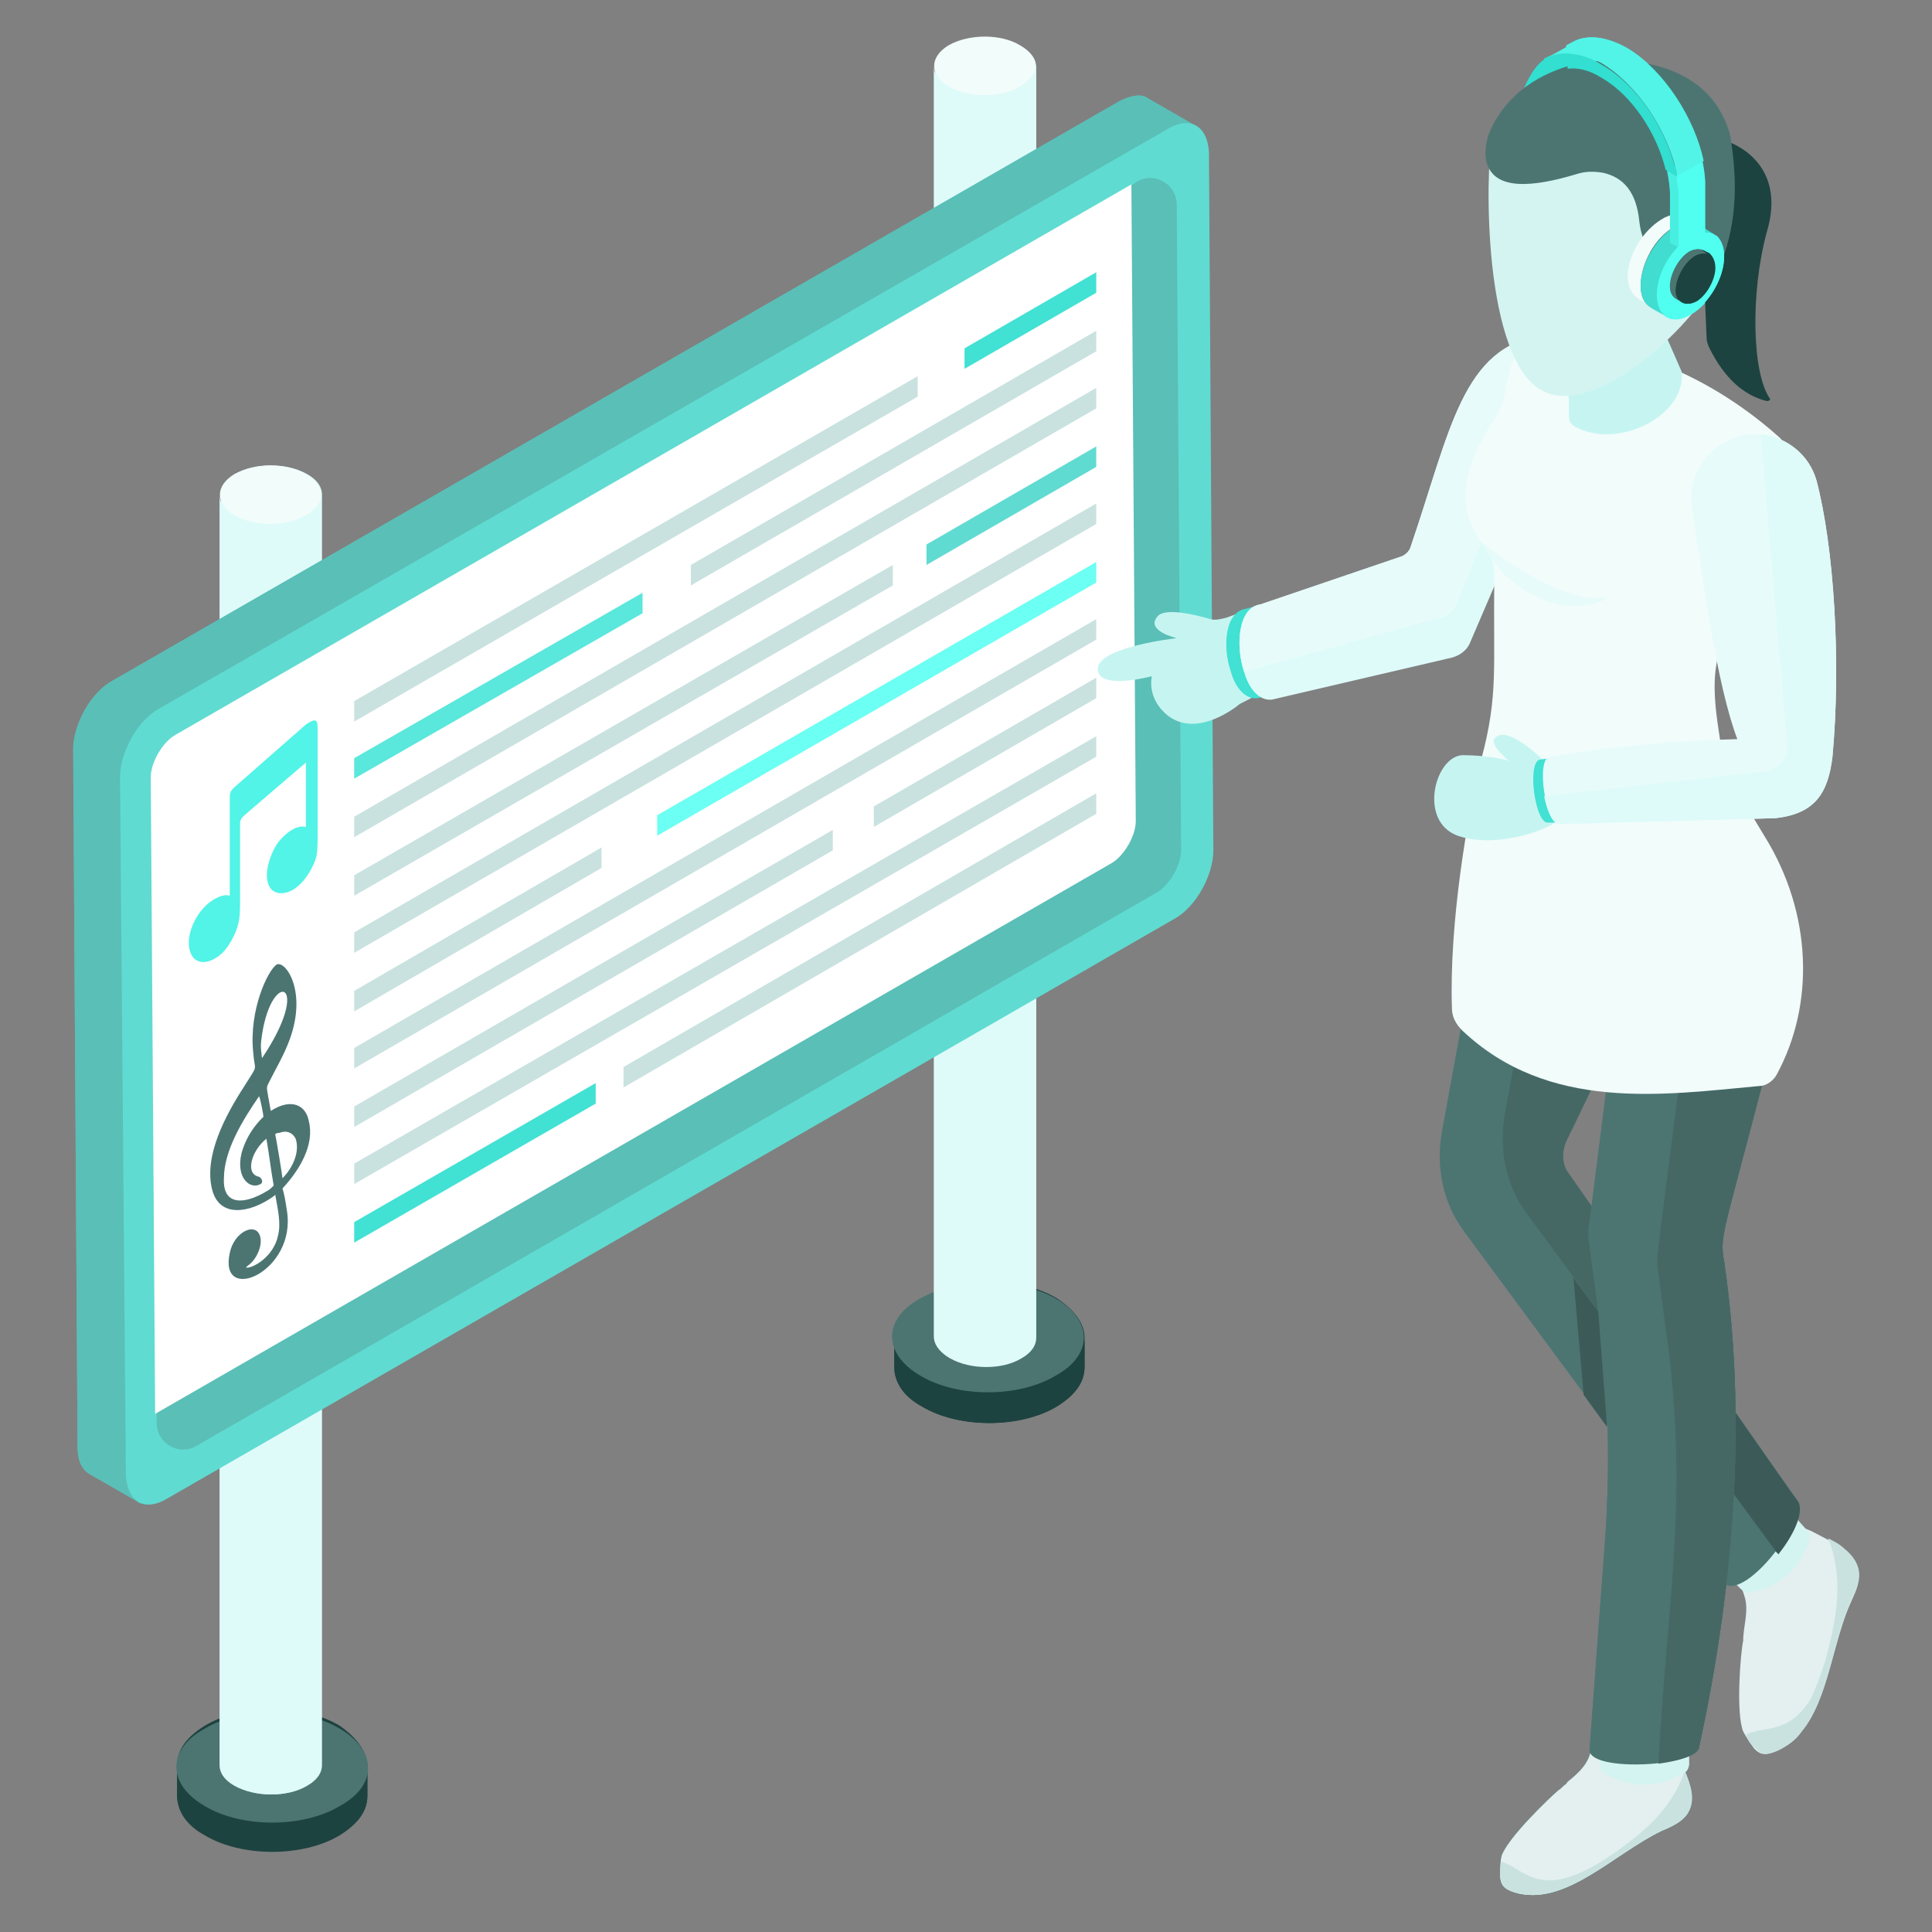 <svg xmlns="http://www.w3.org/2000/svg" enable-background="new 0 0 132 132" viewBox="0 0 132 132"><rect x="0" y="0" width="132" height="132" fill="#808080" stroke="none"/><path fill="#1d4340" d="M25.1,120.7v2c0,1-0.6,1.9-1.9,2.6c-2.5,1.5-6.7,1.5-9.2,0c-1.3-0.7-1.9-1.7-1.9-2.7v-2
								c0-1,0.6-1.9,1.9-2.7c2.5-1.5,6.7-1.5,9.2,0C24.5,118.8,25.1,119.8,25.1,120.7z" class="color1d2943 svgShape"/><path fill="#1d4340" d="M25.1,120.7l0,2c0,1-0.6,1.9-1.9,2.7c-2.5,1.5-6.7,1.5-9.2,0c-1.3-0.7-1.9-1.7-1.9-2.7l0-2
								c0,1,0.6,1.9,1.9,2.7c2.6,1.5,6.7,1.5,9.2,0C24.5,122.7,25.1,121.7,25.1,120.7z" class="color1d2943 svgShape"/><path fill="#4c7572" d="M23.2,118.1c2.6,1.5,2.6,3.9,0,5.3c-2.5,1.5-6.7,1.5-9.2,0c-2.6-1.5-2.6-3.9,0-5.3
								C16.5,116.6,20.7,116.6,23.2,118.1z" class="color4c5c75 svgShape"/><path fill="#1d4340" d="M74.1,91.4v2c0,1-0.6,1.9-1.9,2.7c-2.5,1.5-6.7,1.5-9.2,0c-1.3-0.7-1.9-1.7-1.9-2.7v-2c0,0,0,0,0,0
								c0-1,0.6-2,1.9-2.7c2.5-1.5,6.7-1.5,9.2,0C73.4,89.5,74.1,90.4,74.1,91.4z" class="color1d2943 svgShape"/><path fill="#1d4340" d="M74.1,91.4l0,2c0,1-0.6,1.9-1.9,2.7c-2.5,1.5-6.7,1.5-9.2,0c-1.3-0.7-1.9-1.7-1.9-2.7l0-2
								c0,1,0.6,1.9,1.9,2.7c2.6,1.5,6.7,1.5,9.2,0C73.4,93.3,74.1,92.4,74.1,91.4z" class="color1d2943 svgShape"/><path fill="#4c7572" d="M72.1,88.7c2.6,1.5,2.6,3.9,0,5.3c-2.5,1.5-6.7,1.5-9.2,0c-2.6-1.5-2.6-3.9,0-5.3
								C65.5,87.3,69.6,87.3,72.1,88.7z" class="color4c5c75 svgShape"/><path fill="#defbf9" d="M22,120.6c0,0.5-0.3,1-1,1.4c-1.3,0.8-3.5,0.8-4.9,0c-0.7-0.4-1-0.9-1-1.4l0-86.8c0-0.5,0.3-1,1-1.4
								c1.3-0.8,3.5-0.8,4.9,0c0.7,0.4,1,0.9,1,1.4L22,120.6z" class="colordedffb svgShape"/><path fill="#defbf9" d="M21.9,33.8l0,86.8c0,0.5-0.3,1-1,1.4c-1.3,0.8-3.5,0.8-4.9,0c-0.7-0.4-1-0.9-1-1.4l0-86.8
								c0,0.5,0.3,1,1,1.4c1.4,0.8,3.5,0.8,4.9,0C21.6,34.8,21.9,34.3,21.9,33.8z" class="colordedffb svgShape"/><path fill="#f1fcfb" d="M20.9,32.4c1.4,0.8,1.4,2,0,2.8c-1.3,0.8-3.5,0.8-4.9,0c-1.3-0.8-1.3-2,0-2.8
								C17.4,31.6,19.6,31.6,20.9,32.4z" class="colorf3f1fc svgShape"/><path fill="#defbf9" d="M70.8,91.4c0,0.5-0.3,1-1,1.4c-1.3,0.8-3.5,0.8-4.9,0c-0.7-0.4-1-0.9-1-1.4l0-86.8c0-0.5,0.3-1,1-1.4
								c1.3-0.8,3.5-0.8,4.9,0c0.7,0.4,1,0.9,1,1.4L70.8,91.4z" class="colordedffb svgShape"/><path fill="#defbf9" d="M70.7,4.5l0,86.8c0,0.5-0.3,1-1,1.4c-1.3,0.8-3.5,0.8-4.9,0c-0.7-0.4-1-0.9-1-1.4l0-86.8
								c0,0.5,0.3,1,1,1.4c1.4,0.8,3.5,0.8,4.9,0C70.4,5.6,70.7,5,70.7,4.5z" class="colordedffb svgShape"/><path fill="#f1fcfb" d="M69.7,3.1c1.4,0.8,1.4,2,0,2.8c-1.3,0.8-3.5,0.8-4.9,0c-1.3-0.8-1.3-2,0-2.8C66.2,2.3,68.4,2.3,69.7,3.1
								z" class="colorf3f1fc svgShape"/><path fill="#5abfb7" d="M82.8,58.1c0,1.7-1.2,3.9-2.7,4.7l-68.8,39.6c-0.9,0.5-1.6,0.5-2.1,0.1c0,0,0.1,0.1,0.2,0.1l-3.3-1.9
				c-0.5-0.3-0.8-0.9-0.8-1.8L5,51.2c0-1.7,1.2-3.9,2.7-4.7L76.5,6.9c0.8-0.4,1.5-0.5,1.9-0.2l3.3,1.9c0.5,0.3,0.8,0.9,0.8,1.8
				L82.8,58.1z" class="colorbf7d5a svgShape"/><path fill="#5abfb7" d="M81.7,8.6c-0.5-0.3-1.2-0.2-2,0.2L11,48.4c-1.5,0.9-2.8,3-2.7,4.7l0.3,47.7c0,0.9,0.3,1.5,0.8,1.8
					l-3.3-1.9c-0.5-0.3-0.8-0.9-0.8-1.8L5,51.2c0-1.7,1.2-3.9,2.7-4.7L76.5,6.9c0.8-0.4,1.5-0.5,1.9-0.2L81.7,8.6z" class="colorbf7d5a svgShape"/><path fill="#60dbd1" d="M79.8,8.8c1.5-0.9,2.7-0.2,2.8,1.6l0.3,47.7c0,1.7-1.2,3.9-2.7,4.7l-68.8,39.6c-1.5,0.9-2.7,0.2-2.8-1.6
					L8.2,53.1c0-1.7,1.2-3.9,2.7-4.7L79.8,8.8z" class="colordba660 svgShape"/><path fill="#5abfb7" d="M80.7,58.1c0,1-0.8,2.4-1.7,2.9L13.4,98.8c-1.2,0.7-2.7-0.2-2.7-1.6l0-0.6l-0.3-43.5c0-1,0.8-2.4,1.7-2.9
					l65.3-37.6l0.3-0.2c1.2-0.7,2.7,0.2,2.7,1.6L80.7,58.1z" class="colorbf7d5a svgShape"/><path fill="#fff" d="M77.6,56.1c0,1-0.8,2.4-1.7,2.9L10.6,96.6l-0.3-43.5c0-1,0.8-2.4,1.7-2.9l65.3-37.6L77.6,56.1z" class="colorffffff svgShape"/><polygon fill="#c9e2e0" points="61 38.6 24.2 59.8 24.2 61.2 61 40" class="colorc9cee2 svgShape"/><polygon fill="#60dbd1" points="63.3 37.2 63.3 38.6 74.9 31.9 74.9 30.5" class="colordba660 svgShape"/><polygon fill="#6cfff3" points="44.9 55.7 44.9 57.1 74.9 39.8 74.9 38.4" class="colorffd06c svgShape"/><polygon fill="#c9e2e0" points="41.1 57.9 24.2 67.7 24.2 69.1 41.1 59.3" class="colorc9cee2 svgShape"/><polygon fill="#c9e2e0" points="24.2 79.5 24.2 80.9 74.9 51.7 74.9 50.3" class="colorc9cee2 svgShape"/><polygon fill="#c9e2e0" points="56.9 56.7 24.2 75.6 24.2 77 56.9 58.1" class="colorc9cee2 svgShape"/><polygon fill="#c9e2e0" points="59.7 55.1 59.7 56.5 74.9 47.7 74.9 46.3" class="colorc9cee2 svgShape"/><polygon fill="#c9e2e0" points="24.2 71.6 24.2 73 74.9 43.7 74.9 42.3" class="colorc9cee2 svgShape"/><polygon fill="#41e1d4" points="40.7 74 24.2 83.5 24.2 84.9 40.7 75.4" class="color57b3fe svgShape"/><polygon fill="#c9e2e0" points="42.6 72.9 42.6 74.3 74.9 55.6 74.9 54.2" class="colorc9cee2 svgShape"/><polygon fill="#c9e2e0" points="24.2 63.7 24.2 65.1 74.9 35.8 74.9 34.4" class="colorc9cee2 svgShape"/><polygon fill="#c9e2e0" points="24.2 55.8 24.2 57.2 74.9 27.9 74.9 26.5" class="colorc9cee2 svgShape"/><polygon fill="#5ae7dc" points="43.9 40.5 24.2 51.8 24.2 53.2 43.9 41.9" class="color78e75a svgShape"/><polygon fill="#c9e2e0" points="47.2 38.6 47.2 40 74.9 24 74.9 22.6" class="colorc9cee2 svgShape"/><polygon fill="#c9e2e0" points="62.7 25.7 24.2 47.9 24.2 49.3 62.7 27.1" class="colorc9cee2 svgShape"/><polygon fill="#41e1d4" points="65.9 23.8 65.9 25.2 74.9 20 74.9 18.6" class="color57b3fe svgShape"/><g class="color000000 svgShape"><path fill="#4c7572" d="M21.1,76.6c-0.2-1.1-1.2-1.6-2.6-0.7c-0.3-1.7-0.3-1.5-0.2-1.8c0.6-1.2,1.1-2,1.5-3.1
							c1.2-3.3-0.3-5.4-0.9-5.1c-0.6,0.4-1.9,3.1-1.6,6c0.1,1.4,0.4,0.7-0.6,2.3c-1.3,2-2.8,4.8-2.2,7.1c0.5,1.9,2.5,1.6,4.1,0.5
							c0.1-0.1,0.2-0.1,0.2-0.2c0.2,1.1,0.4,2,0.2,2.8c-0.3,1.5-1.8,2.3-2.2,2.2l0.1-0.1l0,0c0.6-0.4,1-1.3,0.9-1.9
							c-0.2-1.2-1.8-0.5-2.1,1c-0.8,3.6,4.6,1.3,3.9-2.9c-0.1-0.7-0.2-1.2-0.3-1.5C20.5,79.9,21.5,78.2,21.1,76.6z M19.3,80.5
							c0-0.1-0.4-2.6-0.5-3c0.1-0.1,0.2-0.1,0.3-0.1c0.5-0.2,0.9,0,1.1,0.4C20.5,78.7,20,79.8,19.3,80.5z M17.9,72.3
							c-0.1-0.8-0.1-0.9,0-1.6C18.6,66.1,21.4,67.1,17.9,72.3z M18,76.3c-0.1,0.1-1.1,1-1.5,2.5c-0.4,1.7,0.6,2.5,1.3,2.1
							c0.2-0.1,0.1-0.4-0.1-0.5c-1-0.2-0.5-1.8,0.5-2.6c0.2,1.1,0.3,2.1,0.5,3.2c-0.2,0.2-0.3,0.3-0.5,0.4v0c-1.5,0.9-3,1-2.9-0.9
							c0-1.9,1.3-4,2.4-5.6C17.8,75.1,18,76.2,18,76.3z" class="color4c5c75 svgShape"/><path fill="#51f4e7" d="M21.7,49.7c0,2.5,0,4.9,0,7.4c0,0.5,0,1-0.1,1.5c-0.3,0.9-0.9,1.8-1.6,2.2c-0.7,0.4-1.5,0.3-1.7-0.5
								c-0.2-0.7,0.1-1.8,0.6-2.6c0.4-0.6,1.3-1.4,2-1.2c0-1.5,0-2.9,0-4.4c-1.4,1.2-2.8,2.4-4.2,3.6c-0.2,0.2-0.3,0.3-0.3,0.6
								c0,1.8,0,3.6,0,5.4c0,0.5,0,1.1-0.2,1.7c-0.2,0.6-0.6,1.3-1,1.7c-1.2,1.1-2.3,0.7-2.3-0.7c0-1,0.7-2.4,1.8-3
								c0.4-0.2,0.7-0.3,1-0.2c0-2.2,0-4.5,0-6.7c0-0.4,0.1-0.5,0.3-0.7c1.6-1.4,3.3-2.9,4.9-4.3C21.5,49.1,21.7,49.1,21.7,49.7z" class="colorf45170 svgShape"/></g><g class="color000000 svgShape"><path fill="#51fff1" d="M106.3,10.2l0-3.6c0-0.5,0.1-1,0.2-1.4l-1.8,1c-0.1,0.4-0.2,0.9-0.2,1.4l0,2.5H106.3z" class="colorffd651 svgShape"/><path fill="#18d6c7" d="M104.6,10.3l0-2.5c0-0.5,0.1-1,0.2-1.4l-0.6-0.3c-0.1,0.4-0.2,0.9-0.2,1.4l0,2.8H104.6z" class="colord6b218 svgShape"/><path fill="#10ccbd" d="M105,6.5l1.8-1c0.2-0.7,0.6-1.3,1.2-1.6l-1.8,1C105.6,5.3,105.2,5.8,105,6.5z" class="colorcc104a svgShape"/><path fill="#32dfd1" d="M109.4,4.4c-1.4-0.8-2.8-1-3.8-0.4c-0.7,0.4-1.3,1.5-1.6,2.4l1,0.1c0.2-0.7,0.6-1.3,1.2-1.6
									c0.9-0.5,2-0.4,3.2,0.3c2.1,1.2,3.8,3.8,4.4,6.3l0.8,0.5C114,9,111.9,5.8,109.4,4.4z" class="colordf3260 svgShape"/><path fill="#f1fcfb" d="M113.5,15c0.6-0.4,1.2-0.4,1.6-0.2l0.9,0.5c-0.4-0.2-1-0.2-1.6,0.2c-2,1.1-3.1,4.6-1.6,5.4
										c-0.5-0.4-1.5-0.4-1.6-2C111.2,17.5,112.2,15.8,113.5,15z" class="colorf3f1fc svgShape"/><path fill="#5b716f" d="M114.4,15.5c-1.3,0.7-2.3,2.5-2.3,4c0,1.5,1,2,2.3,1.3c1.3-0.7,2.3-2.5,2.3-4
											C116.7,15.4,115.7,14.8,114.4,15.5z" class="color5b5e71 svgShape"/><path fill="#40ddd0" d="M114.4,15.5c0.6-0.4,1.2-0.4,1.6-0.2l1.1,0.7c-0.4-0.2-1-0.2-1.6,0.2c-2,1.1-3.1,4.6-1.6,5.4
										l-1.1-0.7C111.3,20.1,112.4,16.7,114.4,15.5z" class="colorddb040 svgShape"/><path fill="#51fff1" d="M115.5,16.2c-1.3,0.7-2.3,2.5-2.3,4c0,1.5,1,2,2.3,1.3c1.3-0.7,2.3-2.5,2.3-4
											C117.8,16.1,116.8,15.5,115.5,16.2z" class="colorffd651 svgShape"/><path fill="#4c7572" d="M115.4,17.2c0.4-0.2,0.7-0.2,0.9-0.1l0.4,0.3c-0.2-0.1-0.6-0.1-0.9,0.1c-1.1,0.7-1.8,2.7-0.9,3.2
										l-0.4-0.3C113.6,19.9,114.3,17.9,115.4,17.2z" class="color4c5c75 svgShape"/><path fill="#1d4340" d="M115.8,17.5c-0.7,0.4-1.3,1.5-1.3,2.3c0,0.8,0.6,1.2,1.3,0.8c0.7-0.4,1.3-1.5,1.3-2.3
											C117.2,17.4,116.6,17.1,115.8,17.5z" class="color1d2943 svgShape"/><polygon fill="#51fff1" points="114.6 16.9 116.4 15.9 116.4 12.5 114.6 13.6" class="colorffd651 svgShape"/><path fill="#51fff1" d="M114.6,13.6l1.8-1c0-0.5-0.1-1-0.2-1.6l-1.8,1C114.6,12.5,114.6,13,114.6,13.6z" class="colorffd651 svgShape"/><polygon fill="#18d6c7" points="114.5 12 116.3 11 115.7 10.6 113.9 11.6" class="colord6b218 svgShape"/><path fill="#48efe1" d="M113.9,11.6c0.1,0.5,0.2,1.1,0.2,1.6l0,3.4l0.6,0.3l0-3.4c0-0.5-0.1-1-0.2-1.6L113.9,11.6z" class="colorefc348 svgShape"/><g class="color000000 svgShape"><path fill="#32dfd1" d="M105.5,4C105.6,4,105.6,4,105.5,4c1.1-0.6,2.4-0.5,3.8,0.4c2.5,1.5,4.6,4.7,5.2,7.7l-0.8-0.5
									c-0.5-2.5-2.3-5.1-4.4-6.3c-1.2-0.7-2.4-0.8-3.2-0.3c-0.2,0.1-0.4,0.3-0.6,0.5V4z" class="colordf3260 svgShape"/></g><g class="color000000 svgShape"><path fill="#51f4e7" d="M105.6,4c1-0.6,2.4-0.4,3.8,0.4c0,0,0,0,0,0c2.5,1.5,4.6,4.7,5.2,7.7l1.8-1c-0.6-3-2.7-6.2-5.2-7.7
										c0,0,0,0,0,0c-1.4-0.8-2.8-1-3.8-0.4L105.6,4z" class="colorf45170 svgShape"/></g><g class="color000000 svgShape"><path fill="#f1fcfb" d="M113.5,15c0.6-0.4,1.2-0.4,1.6-0.2l0.9,0.5c-0.4-0.2-1-0.2-1.6,0.2c-2,1.1-3.1,4.6-1.6,5.4
										c-0.5-0.4-1.5-0.4-1.6-2C111.2,17.5,112.2,15.8,113.5,15z" class="colorf3f1fc svgShape"/><path fill="#5b716f" d="M114.4,15.5c-1.3,0.7-2.3,2.5-2.3,4c0,1.5,1,2,2.3,1.3c1.3-0.7,2.3-2.5,2.3-4
											C116.7,15.4,115.7,14.8,114.4,15.5z" class="color5b5e71 svgShape"/><path fill="#40ddd0" d="M114.4,15.5c0.6-0.4,1.2-0.4,1.6-0.2l1.1,0.7c-0.4-0.2-1-0.2-1.6,0.2c-2,1.1-3.1,4.6-1.6,5.4
										l-1.1-0.7C111.3,20.1,112.4,16.7,114.4,15.5z" class="colorddb040 svgShape"/><path fill="#51fff1" d="M115.5,16.2c-1.3,0.7-2.3,2.5-2.3,4c0,1.5,1,2,2.3,1.3c1.3-0.7,2.3-2.5,2.3-4
											C117.8,16.1,116.8,15.5,115.5,16.2z" class="colorffd651 svgShape"/><path fill="#4c7572" d="M115.4,17.2c0.4-0.2,0.7-0.2,0.9-0.1l0.4,0.3c-0.2-0.1-0.6-0.1-0.9,0.1c-1.1,0.7-1.8,2.7-0.9,3.2
										l-0.4-0.3C113.6,19.9,114.3,17.9,115.4,17.2z" class="color4c5c75 svgShape"/><path fill="#1d4340" d="M115.8,17.5c-0.7,0.4-1.3,1.5-1.3,2.3c0,0.8,0.6,1.2,1.3,0.8c0.7-0.4,1.3-1.5,1.3-2.3
											C117.2,17.4,116.6,17.1,115.8,17.5z" class="color1d2943 svgShape"/><polygon fill="#51fff1" points="114.6 16.9 116.4 15.9 116.4 12.5 114.6 13.6" class="colorffd651 svgShape"/><path fill="#51fff1" d="M114.6,13.6l1.8-1c0-0.5-0.1-1-0.2-1.6l-1.8,1C114.6,12.5,114.6,13,114.6,13.6z" class="colorffd651 svgShape"/><polygon fill="#18d6c7" points="114.5 12 116.3 11 115.7 10.6 113.9 11.6" class="colord6b218 svgShape"/><path fill="#48efe1" d="M113.9,11.6c0.1,0.5,0.2,1.1,0.2,1.6l0,3.4l0.6,0.3l0-3.4c0-0.5-0.1-1-0.2-1.6L113.9,11.6z" class="colorefc348 svgShape"/><g class="color000000 svgShape"><path fill="#51f4e7" d="M111.2,3.3C111.2,3.3,111.2,3.3,111.2,3.3c-1.4-0.8-2.8-1-3.8-0.4L107,3.1v0.5c0.7,0,1.5,0.3,2.3,0.7
										c0,0,0,0,0,0c2.5,1.5,4.6,4.7,5.2,7.7l1.8-1C115.8,8.1,113.7,4.8,111.2,3.3z" class="colorf45170 svgShape"/></g></g></g><g class="color000000 svgShape"><path fill="#c6f5f1" d="M86,42.6l-0.7-0.7l0.4-0.4l-1.9,0.7c-0.4,0.1-0.8,0.2-1.1,0.1c-1-0.3-3.1-0.8-3.6-0.2
											c-0.9,1,1.3,1.5,1.3,1.5s-5.4,0.6-5.4,2.1c0,1.5,3.7,0.5,3.7,0.5s-0.4,1.5,1.1,2.7c2.1,1.6,4.9-0.8,4.9-0.8l3.7-1.9
											L86.7,42L86,42.6z" class="colorf5c9c6 svgShape"/><path fill="#41e1d4" d="M88.3,40.7l-3.2,0.9c-1.4,0.2-1.6,2.6-1,4.3c0.3,1.1,1,1.9,1.8,1.8l2.5-0.6L88.3,40.7z" class="color57b3fe svgShape"/><path fill="#defbf9" d="M107.7,27l-7.3,17c-0.3,0.6-0.9,0.9-1.5,1l-12,2.8c-0.9,0.1-1.6-0.8-1.9-1.9c-0.6-1.8-0.4-4.4,1.1-4.6
								l9.7-3.3c0.2-0.1,0.5-0.3,0.6-0.7c2.7-7.9,3.5-13.6,9-14.4l0.1,0l0.1,0l0.2,0C105.8,23.1,107.8,27.3,107.7,27z" class="colordedffb svgShape"/><path fill="#e7fcfa" d="M106.3,24.2l-6.8,17.1c-0.3,0.6-0.9,1-1.5,1L85,45.9c-0.6-1.8-0.4-4.4,1.1-4.6l9.7-3.3
								c0.2-0.1,0.5-0.3,0.6-0.7c2.7-7.9,3.5-13.6,9-14.4l0.1,0l0.1,0l0.2,0L106.3,24.2z" class="colore9e7fc svgShape"/><path fill="#e3f0ef" d="M119.8,119.4c0.5,0.6,0.9,0.5,1.6,0.2c3.4-1.5,3.5-6.6,5-10c0.3-0.7,0.7-1.4,0.6-2.2
											c-0.1-0.6-0.5-1.1-1-1.5c-0.4-0.3-0.9-0.6-1.3-0.8c-0.6-0.3-1.2-0.7-1.9-0.8c-1.1-0.1-2.5,0.7-3.3,1.4
											c-1.6,1.4-0.6,2.3-0.3,3.4c0.3,1-0.1,2-0.1,3c0,0,0,0,0,0c-0.2,0.9-0.5,5,0,6.2C119.3,118.7,119.6,119.1,119.8,119.4z" class="colore3e7f0 svgShape"/><path fill="#c9e2e0" d="M119.9,119.4c0.5,0.6,0.9,0.5,1.6,0.2c0.6-0.3,1.2-0.7,1.6-1.3c1.8-2.2,2.1-6,3.3-8.8
											c0.3-0.7,0.7-1.4,0.6-2.2c-0.1-0.6-0.5-1.1-1-1.5c-0.3-0.3-0.7-0.5-1.1-0.7c1.1,2.7,0.6,5.5-0.2,8.4
											c-0.3,0.9-0.6,1.8-1,2.6c-1.5,2.4-3.1,1.8-4.4,2.4C119.4,118.9,119.6,119.2,119.9,119.4z" class="colorc9cee2 svgShape"/><path fill="#d4f4f1" d="M114.9,104.1c4.1,4.4,4,4.8,4.7,4.7c2-0.4,3.4-1.6,4-3.6c0.1-0.2,0-0.5-0.1-0.6l-4-4.5L114.9,104.1z" class="colorf4d6d4 svgShape"/><path fill="#4c7572" d="M107.2,80.2c-0.5-0.6-0.5-1.5-0.2-2.2l8.6-17.8v-0.9c-0.1,0-13.1-3.2-13.2-3.2l-3.9,21.3
									c-0.4,2.4,0.1,4.8,1.5,6.7l17.8,24.1c1.5,1.2,6.2-4.9,4.7-6.1L107.2,80.2z" class="color4c5c75 svgShape"/><path fill="#456865" d="M107.2,80.2c-0.5-0.6-0.5-1.5-0.2-2.2l8.6-17.8v-0.9l-9.3-2.3l-3.5,19.2c-0.4,2.4,0.1,4.8,1.5,6.7
									l17.1,23.2c1.1-1.5,1.9-3.3,1.2-3.8L107.2,80.2z" class="color455368 svgShape"/><path fill="#60dbd1" d="M102.5,128.1c0,0.8,0.4,1,1,1.2c3.4,1,6.7-2.6,10-4.2c0.7-0.3,1.4-0.6,1.8-1.2c0.6-1,0.1-2.2-0.3-3.2
											c-0.3-0.6-0.4-1.3-0.9-1.8c-0.9-1-4-1.5-4.9-0.5c-0.8,0.9,0,1.6-1.8,3.1c-0.1,0.1-0.3,0.2-0.4,0.4
											c-0.2,0.1-0.3,0.3-0.5,0.4c0,0,0,0,0,0c-0.7,0.6-3.5,3.3-3.9,4.5C102.5,127.2,102.5,127.7,102.5,128.1z" class="colordba660 svgShape"/><path fill="#5abfb7" d="M102.5,128.1c0,0.8,0.4,1,1,1.2c3.4,1,6.7-2.6,10-4.2c0.7-0.3,1.4-0.6,1.8-1.2
											c0.6-0.9,0.2-2-0.2-2.9c-0.9,2.7-3,4.4-5.4,6c-4.5,2.9-5.5,0.7-7.1,0.2C102.5,127.4,102.5,127.8,102.5,128.1z" class="colorbf7d5a svgShape"/><path fill="#d4f4f1" d="M109.2,114.6c0.2,6-0.1,6.3,0.5,6.6c1.8,1,3.6,1,5.4-0.1c0.2-0.1,0.3-0.4,0.3-0.6l-0.1-6L109.2,114.6z
										" class="colorf4d6d4 svgShape"/><path fill="#4c7572" d="M122.4,66.2h-6.8v-4.6l-4.2-0.2l-2.8,22.1c-0.1,0.5-0.1,1,0,1.6l0.7,5.2c0.6,4.8,0.7,9.6,0.4,14.4
									l-1.1,14.9c0.1,1.5,7.5,1.1,7.5-0.3c2.5-11.5,3.2-22.8,1.7-33.1C117.4,84.1,117.9,84.3,122.4,66.2z" class="color4c5c75 svgShape"/><path fill="#456865" d="M122.4,66.2h-6.7c-2.5,20.3-2.6,19.4-2.4,20.8l0.7,5.2c1.3,10.7-0.1,17.3-0.7,28.3
									c1.5-0.2,2.8-0.6,2.8-1.2c2.5-11.5,3.2-22.8,1.7-33.1C117.4,84.1,117.9,84.3,122.4,66.2z" class="color455368 svgShape"/><polygon fill="#456865" points="112.7 61.3 115.1 61.9 112.7 66.7" class="color455368 svgShape"/><path fill="#3c5b58" d="M114.9,91.3l7.8,11.1c0.7,0.6,0,2.3-1.2,3.8l-6.6-9V91.3z" class="color3c4a5b svgShape"/><path fill="#e3f0ef" d="M102.5,128.1c0,0.8,0.4,1,1,1.2c3.4,1,6.7-2.6,10-4.2c0.7-0.3,1.4-0.6,1.8-1.2c0.6-1,0.1-2.2-0.3-3.2
											c-0.3-0.6-0.4-1.3-0.9-1.8c-0.9-1-4-1.5-4.9-0.5c-0.8,0.9,0,1.6-1.8,3.1c-0.1,0.1-0.3,0.2-0.4,0.4
											c-0.2,0.1-0.3,0.3-0.5,0.4c0,0,0,0,0,0c-0.7,0.6-3.5,3.3-3.9,4.5C102.5,127.2,102.5,127.7,102.5,128.1z" class="colore3e7f0 svgShape"/><path fill="#c9e2e0" d="M102.5,128.1c0,0.8,0.4,1,1,1.2c3.4,1,6.7-2.6,10-4.2c0.7-0.3,1.4-0.6,1.8-1.2c0.6-0.9,0.2-2-0.2-2.9
											c-0.9,2.7-3,4.4-5.4,6c-4.5,2.9-5.5,0.7-7.1,0.2C102.5,127.4,102.5,127.8,102.5,128.1z" class="colorc9cee2 svgShape"/><path fill="#d4f4f1" d="M109.2,114.6c0.2,6-0.1,6.3,0.5,6.6c1.8,1,3.6,1,5.4-0.1c0.2-0.1,0.3-0.4,0.3-0.6l-0.1-6L109.2,114.6z
										" class="colorf4d6d4 svgShape"/><path fill="#4c7572" d="M122.4,66.2h-6.8v-4.6l-4.2-0.2l-2.8,22.1c-0.1,0.5-0.1,1,0,1.6l0.7,5.2c0.6,4.8,0.7,9.6,0.4,14.4
									l-1.1,14.9c0.1,1.5,7.5,1.1,7.5-0.3c2.5-11.5,3.2-22.8,1.7-33.1C117.4,84.1,117.9,84.3,122.4,66.2z" class="color4c5c75 svgShape"/><path fill="#456865" d="M122.4,66.2h-6.7c-2.5,20.3-2.6,19.4-2.4,20.8l0.7,5.2c1.3,10.7-0.1,17.3-0.7,28.3
									c1.5-0.2,2.8-0.6,2.8-1.2c2.5-11.5,3.2-22.8,1.7-33.1C117.4,84.1,117.9,84.3,122.4,66.2z" class="color455368 svgShape"/><g class="color000000 svgShape"><path fill="#f1fcfb" d="M121.7,30c-4.3-3.9-10.1-6.8-17.2-6.9c-1.1,0.8-1.4,2.2-1.7,3.9c-0.1,0.5-0.3,0.9-0.5,1.3
										c-2.1,3.2-3.1,6.2-1,8.8c0.5,0.6,0.8,1.4,0.8,2.2c-0.1,6.4,0.3,8.1-0.9,12.6c-0.9,3.6-2.2,11.1-2,17c0,0.6,0.3,1.1,0.7,1.5
										c5.9,5.6,13.8,4.4,20.3,3.8c0.5,0,1-0.4,1.2-0.8c2.6-4.8,2.4-11-0.8-16.2c-2.7-4.5-2.8-4.4-2.9-5.4
										c-0.4-3.1-1.3-6.3,0.7-9.2C119,41.7,118.6,42.3,121.7,30z" class="colorf3f1fc svgShape"/><path fill="#c6f5f1" d="M105.5,23.3v-2.4l7.3-0.3l2.1,4.8c0.3,3-4.3,5.3-7.2,3.8c-1.2-0.6,0.4-1.4-1.6-5.7
										C105.9,23.4,105.7,23.4,105.5,23.3z" class="colorf5c9c6 svgShape"/><path fill="#e7fcfa" d="M101.3,37.1c0,0,5.3,4.4,8.6,3.7C107,42.6,102.6,40.2,101.3,37.1z" class="colore9e7fc svgShape"/></g><g class="color000000 svgShape"><polygon fill="#3c5b58" points="107.5 87.3 108.2 95.3 109.8 97.5 109.2 89.6" class="color3c4a5b svgShape"/></g><g class="color000000 svgShape"><path fill="#c6f5f1" d="M105.7,52.2c-0.6,0-1.9,0-2,0c0,0-0.2,0-0.5-0.1c-0.3-0.3-1.7-1.4-0.9-1.8
									C103.3,49.7,105.7,52.2,105.7,52.2L105.7,52.2z" class="colorf5c9c6 svgShape"/><path fill="#c6f5f1" d="M106.3,56.1c0,0.3-3.8,2-6.7,1c-2.8-1-1.5-5.7,0.5-5.5c1.1,0,2.5,0.2,3,0.4c0.3,0.1,0.4,0.1,0.5,0.1
							c0.1,0,1.4,0,2,0c0.2,0,0.3,0,0.3,0C107.1,53.4,107.2,54.7,106.3,56.1z" class="colorf5c9c6 svgShape"/><path fill="#41e1d4" d="M105.2,51.9c0.9-0.1,1.8-0.3,2.7-0.4l-0.8,4.7l-1.3,0C104.9,56.4,104.3,52.1,105.2,51.9z" class="color57b3fe svgShape"/><path fill="#e7fcfa" d="M106.6,56.3l14.7-0.4c2.7-0.3,3.6-1.7,3.9-4.2c0.6-6.5,0.1-14.4-1.1-18.9c-0.5-1.7-1.9-2.8-3.5-3.1
							c-0.1,0-0.2,0-0.3,0c-0.7-0.1-1.5,0-2.2,0.4c-1.8,0.8-2.8,2.7-2.5,4.6c0.8,5.2,1.7,12.1,3.1,15.8c-4.3,0.1-8.6,0.5-12.8,1.2
							C104.9,51.8,105.6,56.4,106.6,56.3z" class="colore9e7fc svgShape"/><path fill="#defbf9" d="M105.5,54.4c0.2,1,0.6,2,1.1,1.9l14.7-0.4c2.7-0.3,3.6-1.7,3.9-4.2c0.6-6.5,0.1-14.4-1.1-18.9
							c-0.5-1.7-1.9-2.8-3.5-3.1c-0.1,0-0.2,0-0.3,0l1.8,21.2c0.1,0.9-0.6,1.7-1.5,1.8L105.5,54.4z" class="colordedffb svgShape"/></g><g class="color000000 svgShape"><path fill="#1d4340" d="M118.1,9.7c0,0,4.1,1.3,2.6,6.2c-1.1,4.1-1,9.5,0.2,11.3c0.1,0.1,0,0.2-0.2,0.2c-1.6-0.4-2.9-1.6-3.9-3.6
						c-0.1-0.2-0.2-0.5-0.2-0.7l-0.3-7.2L118.1,9.7z" class="color1d2943 svgShape"/><path fill="#d4f4f1" d="M118,13.5c0,0-6.5-4.3-6.6-4.3s-6.1-0.7-6.1-0.7l-3.3,1c-0.4,0.1-1,13.5,2.8,16.8
						c3.7,3.2,11.6-4.7,12.7-7.8C117.8,17.5,117.9,15.5,118,13.5z" class="colorf4d6d4 svgShape"/><path fill="#4c7572" d="M117.4,18.4c0,0,0.9-2.4-0.7-2.4c-0.5,0-0.9,0.2-1.3,0.5c-0.4,0.4-1.1,0.9-1.5,1.4
						c-0.2,0.3-0.6,0.2-0.8-0.1c-0.6-0.8-1-1.7-1.1-2.7c-0.2-2-1.1-3-2.5-3.3c-0.6-0.1-1.2-0.1-1.8,0.1c-3,0.9-5.5,1.1-6.1-0.7
						c-0.2-0.6-0.1-1.3,0.1-2c1-2.5,3.1-4,5.5-4.7c1.2-0.3,2.4-0.4,3.6-0.4c3.9,0.3,6.5,1.9,7.4,5.1
						C118.8,12.7,118.6,15.7,117.4,18.4z" class="color4c5c75 svgShape"/></g></g><g class="color000000 svgShape"><path fill="#f1fcfb" d="M113.5,15c0.6-0.4,1.2-0.4,1.6-0.2l0.9,0.5c-0.4-0.2-1-0.2-1.6,0.2c-2,1.1-3.1,4.6-1.6,5.4
							c-0.5-0.4-1.5-0.4-1.6-2C111.2,17.5,112.2,15.8,113.5,15z" class="colorf3f1fc svgShape"/><path fill="#5b716f" d="M114.4,15.5c-1.3,0.7-2.3,2.5-2.3,4c0,1.5,1,2,2.3,1.3c1.3-0.7,2.3-2.5,2.3-4
								C116.7,15.4,115.7,14.8,114.4,15.5z" class="color5b5e71 svgShape"/><polygon fill="#18d6c7" points="114.5 12 116.3 11 115.7 10.6 113.9 11.6" class="colord6b218 svgShape"/><path fill="#40ddd0" d="M117.8,17.5c0,2.6-3,5.4-4.2,3.9c0.1,0.1,0.2,0.2,0.3,0.3c-0.7-0.6-1.8-0.6-1.8-2.1
								c0-1.3,0.9-2.9,2-3.8l0-2.5c0-0.5-0.1-1.1-0.2-1.6l0.6,0.3l1.8-1c0.1,0.5,0.2,1.1,0.2,1.6l0,3.1l0.7,0.4c0,0,0,0,0.1,0
								C117.5,16.3,117.8,16.8,117.8,17.5z" class="colorddb040 svgShape"/><path fill="#40ddd0" d="M114.4,15.5c0.6-0.4,1.2-0.4,1.6-0.2l1.1,0.7c-0.4-0.2-1-0.2-1.6,0.2c-2,1.1-3.1,4.6-1.6,5.4l-1.1-0.7
								C111.3,20.1,112.4,16.7,114.4,15.5z" class="colorddb040 svgShape"/><path fill="#51fff1" d="M117.8,17.5c0,1.5-1,3.2-2.3,4c-2.5,1.4-3.2-2.1-0.9-4.6l0-3.4c0-0.5,0-1-0.1-1.6l1.8-1
									c0.1,0.5,0.2,1.1,0.2,1.6l0,3.4C117.2,15.8,117.8,16.4,117.8,17.5z" class="colorffd651 svgShape"/><path fill="#48efe1" d="M113.9,11.6c0.1,0.5,0.2,1.1,0.2,1.6l0,3.4l0.6,0.3l0-3.4c0-0.5-0.1-1-0.2-1.6L113.9,11.6z" class="colorefc348 svgShape"/><g class="color000000 svgShape"><path fill="#51f4e7" d="M111.2,3.3C111.2,3.3,111.2,3.3,111.2,3.3c-1.4-0.8-2.8-1-3.8-0.4l-0.2,0.1c-0.2,0.2-0.2,0.4,0,0.6
							c0.7,0,1.4,0.3,2.2,0.7c0,0,0,0,0,0c2.5,1.5,4.6,4.7,5.2,7.7l1.8-1C115.8,8.1,113.7,4.8,111.2,3.3z" class="colorf45170 svgShape"/></g></g><g class="color000000 svgShape"><path fill="#32dfd1" d="M109.4,4.4c-0.8-0.5-1.6-0.7-2.3-0.7v1c0.7-0.1,1.5,0.1,2.3,0.6c2.1,1.2,3.8,3.8,4.4,6.3l0.8,0.5
							C114,9,111.9,5.8,109.4,4.4z" class="colordf3260 svgShape"/></g><g class="color000000 svgShape"><path fill="#1d4340" d="M117.2,18.3c0,0.8-0.6,1.9-1.3,2.3c-0.8,0.4-1.1-0.1-1.4-0.2c-0.8-0.5-0.2-2.5,0.9-3.2
						c0.4-0.2,0.7-0.2,1-0.1l0.4,0.2c0,0,0,0,0,0C117,17.5,117.2,17.8,117.2,18.3z" class="color1d2943 svgShape"/></g><g class="color000000 svgShape"><path fill="#4c7572" d="M115.4,17.2c0.4-0.2,0.7-0.2,0.9-0.1l0.4,0.3c-0.2-0.1-0.6-0.1-0.9,0.1c-1.1,0.7-1.8,2.7-0.9,3.2l-0.4-0.3
					C113.6,19.9,114.3,17.9,115.4,17.2z" class="color4c5c75 svgShape"/><path fill="#1d4340" d="M115.8,17.5c-0.7,0.4-1.3,1.5-1.3,2.3c0,0.8,0.6,1.2,1.3,0.8c0.7-0.4,1.3-1.5,1.3-2.3
						C117.2,17.4,116.6,17.1,115.8,17.5z" class="color1d2943 svgShape"/></g></svg>